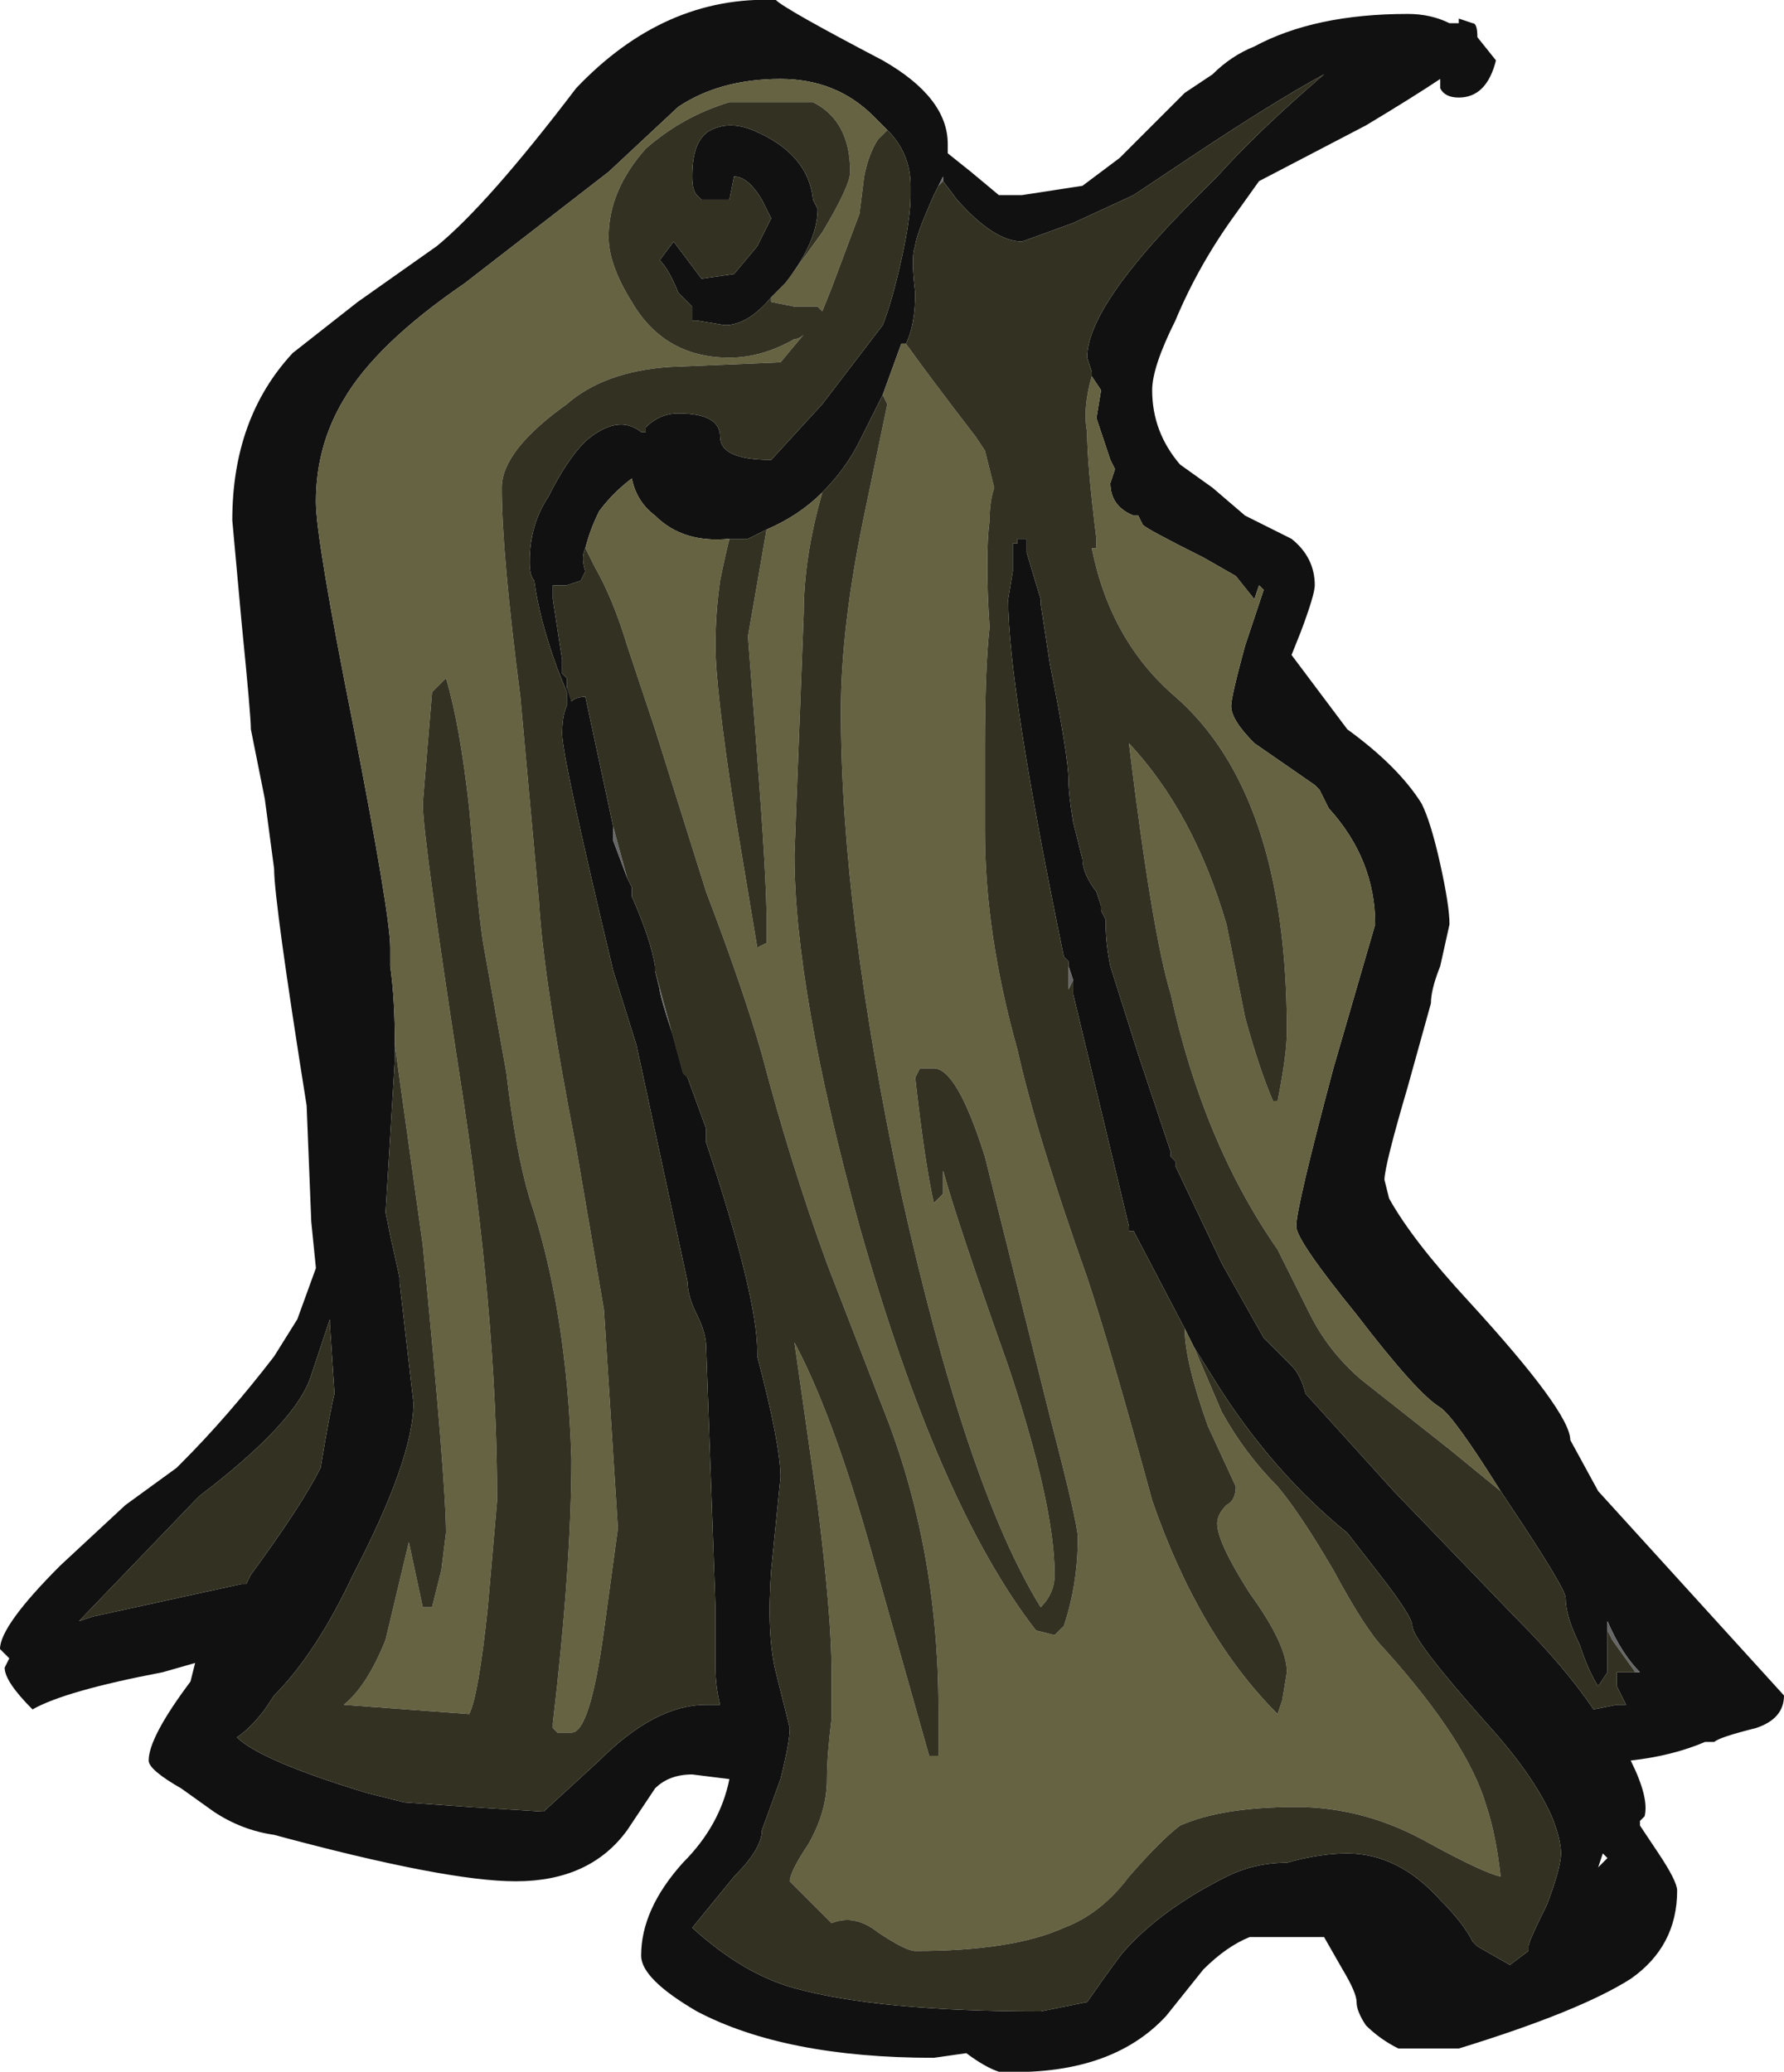 <?xml version="1.0" encoding="UTF-8" standalone="no"?>
<svg xmlns:ffdec="https://www.free-decompiler.com/flash" xmlns:xlink="http://www.w3.org/1999/xlink" ffdec:objectType="shape" height="22.3px" width="19.2px" xmlns="http://www.w3.org/2000/svg">
  <g transform="matrix(1.0, 0.0, 0.0, 1.0, 3.55, 1.3)">
    <path d="M4.8 -1.3 Q4.9 -1.2 5.95 -0.65 6.65 -0.25 6.65 0.25 L6.65 0.35 6.9 0.55 7.2 0.8 7.45 0.8 8.1 0.7 8.5 0.4 9.2 -0.3 9.5 -0.5 Q9.7 -0.7 9.95 -0.8 10.6 -1.15 11.6 -1.15 11.85 -1.15 12.05 -1.05 L12.15 -1.05 12.15 -1.1 12.3 -1.05 Q12.35 -1.05 12.35 -0.9 L12.55 -0.65 Q12.45 -0.25 12.15 -0.25 12.0 -0.25 11.95 -0.35 L11.95 -0.45 Q11.65 -0.25 11.15 0.05 L10.0 0.65 9.75 1.0 Q9.35 1.55 9.1 2.15 8.85 2.65 8.85 2.9 8.85 3.35 9.15 3.7 L9.5 3.95 9.85 4.25 10.35 4.5 Q10.6 4.7 10.6 5.0 10.6 5.1 10.45 5.5 L10.35 5.75 10.95 6.55 Q11.5 6.95 11.75 7.35 11.85 7.55 11.95 8.0 12.05 8.45 12.05 8.65 L11.95 9.1 Q11.85 9.35 11.85 9.5 L11.6 10.4 Q11.35 11.25 11.35 11.4 L11.4 11.6 Q11.65 12.05 12.25 12.7 13.35 13.9 13.35 14.2 L13.65 14.75 15.65 16.95 Q15.65 17.2 15.35 17.3 14.95 17.4 14.9 17.45 L14.8 17.45 Q14.45 17.6 14.0 17.65 14.2 18.05 14.15 18.25 L14.1 18.3 14.1 18.35 14.3 18.65 Q14.5 18.95 14.5 19.05 14.5 19.65 14.0 20.0 13.45 20.35 12.15 20.75 L11.5 20.75 Q11.3 20.65 11.15 20.5 11.05 20.35 11.05 20.25 11.05 20.15 10.9 19.9 L10.7 19.55 9.9 19.55 Q9.65 19.65 9.4 19.9 L9.0 20.4 Q8.4 21.05 7.2 21.0 7.05 20.95 6.85 20.8 L6.5 20.85 Q4.9 20.85 3.95 20.35 3.35 20.0 3.35 19.75 3.35 19.25 3.8 18.75 4.2 18.35 4.3 17.85 L3.9 17.8 Q3.65 17.8 3.5 17.95 L3.2 18.4 Q2.8 18.95 2.0 18.95 1.25 18.95 -0.6 18.45 -0.95 18.4 -1.25 18.2 L-1.6 17.95 Q-1.95 17.75 -1.95 17.65 -1.95 17.4 -1.5 16.8 L-1.45 16.6 -1.8 16.7 Q-2.85 16.9 -3.2 17.1 -3.5 16.8 -3.5 16.65 L-3.45 16.55 -3.55 16.45 Q-3.55 16.2 -2.9 15.55 L-2.2 14.9 -1.65 14.5 -1.6 14.45 Q-1.1 13.95 -0.6 13.3 L-0.35 12.9 -0.15 12.35 -0.2 11.85 -0.25 10.6 Q-0.6 8.4 -0.6 8.05 L-0.7 7.3 -0.85 6.55 Q-0.85 6.4 -0.95 5.4 L-1.05 4.3 Q-1.05 3.2 -0.4 2.5 L0.3 1.95 1.15 1.35 Q1.7 0.9 2.65 -0.35 3.6 -1.35 4.8 -1.3 M6.0 0.1 L5.85 -0.05 Q5.45 -0.45 4.85 -0.45 4.2 -0.45 3.75 -0.15 L3.0 0.55 1.45 1.75 Q0.5 2.4 0.15 3.0 -0.15 3.5 -0.15 4.1 -0.15 4.5 0.25 6.5 0.65 8.55 0.65 8.9 L0.65 9.1 Q0.7 9.45 0.7 9.95 L0.7 10.1 0.6 11.75 0.65 12.0 0.75 12.45 0.75 12.5 0.9 13.8 Q0.9 14.4 0.25 15.65 -0.15 16.5 -0.6 16.95 L-0.7 17.1 Q-0.85 17.3 -1.0 17.4 -0.75 17.65 0.4 18.0 L0.8 18.1 1.5 18.15 2.3 18.2 2.9 17.65 Q3.5 17.05 4.05 17.05 L4.2 17.05 Q4.15 16.85 4.15 16.65 L4.15 16.0 4.05 13.2 Q4.05 13.05 3.95 12.85 3.85 12.65 3.85 12.5 L3.3 9.95 3.05 9.15 Q2.5 6.85 2.5 6.6 2.5 6.4 2.55 6.3 L2.55 6.15 2.45 5.9 Q2.25 5.35 2.2 4.95 2.15 4.9 2.15 4.75 2.15 4.35 2.35 4.05 2.55 3.65 2.75 3.45 3.1 3.15 3.35 3.35 L3.4 3.35 3.4 3.3 Q3.55 3.15 3.75 3.15 4.2 3.15 4.2 3.4 4.2 3.65 4.75 3.65 L5.3 3.05 5.95 2.2 Q6.05 1.95 6.15 1.5 6.25 1.05 6.25 0.8 L6.25 0.7 Q6.25 0.35 6.0 0.1 M4.9 1.75 L4.75 1.9 Q4.5 2.2 4.25 2.2 L3.95 2.15 3.9 2.15 3.9 2.0 3.75 1.85 Q3.65 1.6 3.55 1.5 L3.7 1.3 4.0 1.7 4.35 1.65 4.6 1.35 4.75 1.05 4.65 0.85 Q4.5 0.6 4.35 0.6 L4.3 0.85 4.0 0.85 3.95 0.8 Q3.9 0.75 3.9 0.6 3.9 0.2 4.1 0.1 4.3 0.0 4.55 0.1 5.15 0.35 5.2 0.85 L5.25 0.95 Q5.25 1.3 4.9 1.75 M8.2 2.75 L8.2 2.7 8.15 2.55 Q8.15 2.0 9.3 0.85 L9.55 0.6 Q10.0 0.1 10.7 -0.5 10.15 -0.2 9.25 0.4 L8.65 0.8 8.0 1.1 7.45 1.3 Q7.15 1.3 6.75 0.85 L6.6 0.65 6.6 0.6 6.55 0.7 6.5 0.8 Q6.3 1.25 6.3 1.35 6.25 1.45 6.3 1.85 6.3 2.2 6.2 2.4 L6.15 2.4 5.95 2.95 5.7 3.45 Q5.55 3.75 5.3 4.0 5.05 4.25 4.7 4.4 L4.5 4.5 4.3 4.5 Q3.8 4.55 3.5 4.25 3.3 4.1 3.25 3.85 3.05 4.0 2.9 4.2 2.8 4.4 2.75 4.6 2.7 4.7 2.75 4.85 L2.7 4.95 2.55 5.0 2.4 5.0 2.4 5.15 2.5 5.8 2.5 5.95 2.55 6.0 2.55 6.1 2.6 6.2 2.6 6.25 Q2.65 6.2 2.75 6.2 L3.05 7.6 3.05 7.75 3.2 8.15 3.25 8.25 3.25 8.35 Q3.45 8.8 3.5 9.1 L3.5 9.15 3.55 9.35 Q3.55 9.45 3.85 10.3 L4.05 10.85 4.05 11.0 Q4.6 12.65 4.6 13.25 L4.6 13.3 Q4.85 14.25 4.85 14.6 L4.75 15.6 Q4.7 16.3 4.8 16.7 L4.95 17.3 Q4.95 17.45 4.85 17.85 L4.65 18.4 Q4.65 18.6 4.35 18.9 L3.9 19.45 Q4.45 19.95 5.0 20.1 5.9 20.35 7.65 20.35 L8.15 20.25 Q8.5 19.75 8.55 19.7 8.95 19.25 9.65 18.9 9.95 18.75 10.3 18.75 10.65 18.65 10.95 18.65 11.5 18.65 11.95 19.15 12.2 19.4 12.3 19.6 L12.35 19.65 12.7 19.85 12.9 19.7 12.9 19.65 Q12.9 19.6 13.1 19.2 13.25 18.8 13.25 18.65 13.25 18.5 13.15 18.25 12.95 17.8 12.45 17.25 11.65 16.35 11.65 16.2 11.65 16.1 11.3 15.65 L10.95 15.2 Q10.15 14.55 9.55 13.6 L9.3 13.2 9.2 13.0 8.65 11.95 8.6 11.95 8.6 11.9 8.0 9.4 8.0 9.25 7.95 9.1 7.95 9.05 7.9 9.0 Q7.3 6.1 7.3 5.15 L7.35 4.85 7.35 4.55 7.4 4.55 7.4 4.5 7.5 4.5 7.5 4.65 7.65 5.15 7.65 5.2 7.75 5.85 Q7.95 6.85 7.95 7.1 7.95 7.25 8.0 7.55 L8.1 7.95 Q8.1 8.1 8.25 8.3 L8.3 8.45 8.3 8.5 8.35 8.6 8.35 8.65 Q8.35 8.85 8.4 9.1 L8.7 10.05 9.05 11.1 9.05 11.15 9.1 11.2 9.1 11.25 9.6 12.3 10.05 13.1 10.35 13.4 Q10.45 13.5 10.5 13.7 L11.45 14.75 12.75 16.1 Q13.3 16.65 13.6 17.1 L13.85 17.05 13.95 17.05 13.85 16.85 13.85 16.7 14.05 16.7 14.1 16.7 Q13.9 16.5 13.75 16.15 L13.75 16.3 13.75 16.7 13.65 16.85 Q13.55 16.7 13.45 16.4 13.3 16.1 13.3 15.9 13.3 15.8 12.7 14.9 L12.6 14.75 Q12.1 13.95 11.95 13.85 11.7 13.7 11.05 12.85 10.4 12.05 10.4 11.9 10.4 11.7 10.8 10.2 L11.25 8.65 Q11.25 7.95 10.75 7.4 L10.65 7.2 10.6 7.15 9.95 6.7 Q9.7 6.45 9.7 6.3 9.7 6.2 9.85 5.65 L10.05 5.05 10.0 5.0 9.95 5.15 9.75 4.9 9.4 4.7 Q8.8 4.4 8.75 4.35 L8.7 4.25 8.65 4.25 Q8.4 4.15 8.4 3.9 L8.45 3.75 8.4 3.65 8.25 3.2 8.3 2.9 8.2 2.75 M0.0 12.95 L0.0 12.9 -0.2 13.5 Q-0.35 14.0 -1.4 14.8 L-1.45 14.85 -2.7 16.15 -2.55 16.1 -0.95 15.75 -0.9 15.75 -0.85 15.65 Q-0.3 14.9 -0.1 14.5 0.0 13.9 0.05 13.7 L0.0 12.95 M13.75 18.7 L13.7 18.65 13.65 18.8 13.75 18.7" fill="#111111" fill-rule="evenodd" stroke="none"/>
    <path d="M2.55 6.15 L2.55 6.3 2.55 6.15 M6.6 0.65 L6.55 0.7 6.6 0.6 6.6 0.65 M8.0 9.25 L7.95 9.35 7.95 9.1 8.0 9.25 M14.05 16.7 L13.8 16.35 13.75 16.25 13.75 16.3 13.75 16.15 Q13.9 16.5 14.1 16.7 L14.05 16.7 M2.55 6.1 L2.6 6.25 2.6 6.2 2.55 6.1 M3.05 7.6 L3.2 8.15 3.05 7.75 3.05 7.6 M3.5 9.15 L3.8 10.25 3.85 10.3 Q3.55 9.45 3.55 9.35 L3.5 9.15" fill="#666666" fill-rule="evenodd" stroke="none"/>
    <path d="M0.7 9.95 Q0.7 9.45 0.65 9.1 L0.65 8.9 Q0.65 8.55 0.25 6.5 -0.15 4.5 -0.15 4.1 -0.15 3.5 0.15 3.0 0.5 2.4 1.45 1.75 L3.0 0.55 3.75 -0.15 Q4.2 -0.45 4.85 -0.45 5.45 -0.45 5.85 -0.05 L6.0 0.1 5.9 0.2 Q5.8 0.35 5.75 0.6 L5.7 1.0 5.4 1.8 5.3 2.05 5.25 2.0 5.0 2.0 4.75 1.95 4.75 1.9 4.9 1.75 5.3 1.2 Q5.6 0.7 5.6 0.55 5.6 0.0 5.2 -0.2 L4.3 -0.2 Q3.8 -0.05 3.4 0.3 3.0 0.75 3.0 1.25 3.0 1.55 3.25 1.95 3.6 2.55 4.3 2.55 4.65 2.55 5.0 2.35 5.05 2.35 5.1 2.3 L4.85 2.6 3.65 2.65 Q2.95 2.7 2.55 3.05 1.85 3.55 1.85 3.95 1.85 4.65 2.05 6.2 L2.25 8.4 Q2.3 9.25 2.65 11.05 L2.95 12.8 3.1 15.15 2.95 16.25 Q2.8 17.35 2.6 17.35 L2.45 17.35 2.4 17.3 2.4 17.25 Q2.6 15.55 2.6 14.4 2.55 12.8 2.15 11.6 2.0 11.1 1.9 10.25 L1.65 8.85 Q1.6 8.55 1.5 7.4 1.4 6.5 1.25 6.0 L1.1 6.15 1.0 7.35 Q1.0 7.7 1.4 10.3 1.8 12.85 1.8 14.85 L1.7 16.0 Q1.6 16.95 1.5 17.15 L0.15 17.05 Q0.4 16.85 0.6 16.35 L0.85 15.3 1.0 16.0 1.1 16.0 1.2 15.6 1.25 15.2 Q1.25 14.65 1.0 12.1 L0.7 9.95 M6.2 2.4 Q6.45 2.75 6.95 3.4 L7.05 3.55 7.15 3.95 Q7.1 4.1 7.1 4.3 7.05 4.7 7.1 5.45 7.05 5.9 7.05 6.75 L7.05 7.65 Q7.05 8.75 7.4 10.0 7.6 10.9 8.15 12.45 8.4 13.2 8.85 14.85 9.35 16.3 10.2 17.15 L10.25 17.0 10.3 16.7 Q10.3 16.4 9.9 15.85 9.55 15.3 9.55 15.1 9.55 15.0 9.65 14.9 9.75 14.85 9.75 14.7 L9.45 14.05 Q9.2 13.35 9.2 13.0 L9.3 13.2 9.6 13.9 Q9.85 14.35 10.2 14.7 10.45 15.0 10.8 15.6 11.15 16.25 11.35 16.45 12.25 17.45 12.45 18.15 12.55 18.45 12.6 18.9 12.4 18.85 11.85 18.55 11.15 18.15 10.4 18.15 9.6 18.15 9.15 18.35 8.95 18.5 8.6 18.9 8.3 19.3 7.9 19.45 7.35 19.7 6.3 19.7 6.2 19.7 5.9 19.5 5.65 19.3 5.4 19.4 L4.95 18.95 Q4.95 18.85 5.15 18.55 5.35 18.2 5.35 17.85 5.35 17.6 5.4 17.2 L5.4 16.7 Q5.4 16.1 5.25 14.9 L5.0 13.15 Q5.4 13.9 5.8 15.3 L6.45 17.6 6.55 17.6 6.55 17.1 Q6.55 15.35 5.95 13.85 L5.35 12.3 Q4.95 11.2 4.65 10.05 4.45 9.35 4.05 8.3 L3.5 6.55 3.2 5.65 Q3.05 5.15 2.85 4.8 L2.75 4.6 Q2.8 4.4 2.9 4.2 3.05 4.0 3.25 3.85 3.3 4.1 3.5 4.25 3.8 4.55 4.3 4.5 4.25 4.7 4.2 4.95 4.15 5.3 4.15 5.65 4.15 6.1 4.35 7.4 L4.6 8.9 4.7 8.85 4.7 8.6 Q4.7 8.15 4.6 6.85 L4.5 5.55 4.7 4.4 Q5.05 4.25 5.3 4.0 5.1 4.7 5.1 5.3 L5.0 7.9 Q5.0 9.35 5.7 11.9 6.55 14.9 7.6 16.25 L7.8 16.3 7.9 16.2 Q8.05 15.75 8.05 15.25 8.05 15.1 7.75 13.95 L7.05 11.15 Q6.75 10.2 6.5 10.2 L6.35 10.2 6.3 10.3 Q6.4 11.2 6.5 11.65 L6.6 11.55 Q6.6 11.35 6.6 11.3 6.75 11.85 7.3 13.4 7.8 14.9 7.8 15.65 7.8 15.85 7.65 16.0 6.85 14.7 6.15 11.55 5.5 8.5 5.5 6.35 5.5 5.45 5.75 4.25 L6.0 3.05 5.95 2.95 6.15 2.4 6.2 2.4 M12.6 14.75 L12.05 14.3 11.1 13.55 Q10.75 13.25 10.55 12.85 L10.2 12.15 Q9.4 11.0 9.05 9.4 8.85 8.75 8.6 6.7 9.3 7.45 9.65 8.65 L9.85 9.65 Q10.0 10.2 10.15 10.55 L10.2 10.55 Q10.3 10.05 10.3 9.8 10.3 7.25 9.1 6.2 8.4 5.6 8.2 4.6 L8.25 4.6 8.25 4.5 Q8.15 3.7 8.15 3.35 8.1 3.1 8.2 2.75 L8.3 2.9 8.25 3.2 8.4 3.65 8.45 3.75 8.4 3.9 Q8.4 4.15 8.65 4.25 L8.7 4.25 8.75 4.35 Q8.8 4.4 9.4 4.7 L9.75 4.9 9.95 5.15 10.0 5.0 10.05 5.05 9.85 5.65 Q9.7 6.2 9.7 6.3 9.7 6.45 9.95 6.7 L10.6 7.15 10.65 7.2 10.75 7.4 Q11.25 7.95 11.25 8.65 L10.8 10.2 Q10.4 11.7 10.4 11.9 10.4 12.05 11.05 12.85 11.7 13.7 11.95 13.85 12.1 13.95 12.6 14.75" fill="#666342" fill-rule="evenodd" stroke="none"/>
    <path d="M0.7 9.95 L1.0 12.1 Q1.25 14.65 1.25 15.2 L1.2 15.6 1.1 16.0 1.0 16.0 0.85 15.3 0.6 16.35 Q0.4 16.85 0.15 17.05 L1.5 17.15 Q1.6 16.95 1.7 16.0 L1.8 14.85 Q1.8 12.85 1.4 10.3 1.0 7.7 1.0 7.35 L1.1 6.15 1.25 6.0 Q1.4 6.5 1.5 7.4 1.6 8.55 1.65 8.85 L1.9 10.25 Q2.0 11.1 2.15 11.6 2.55 12.8 2.6 14.4 2.6 15.55 2.4 17.25 L2.4 17.3 2.45 17.35 2.6 17.35 Q2.8 17.35 2.95 16.25 L3.1 15.15 2.95 12.8 2.65 11.05 Q2.3 9.25 2.25 8.4 L2.05 6.2 Q1.85 4.65 1.85 3.95 1.85 3.55 2.55 3.05 2.95 2.7 3.65 2.65 L4.85 2.6 5.1 2.3 Q5.05 2.35 5.0 2.35 4.65 2.55 4.3 2.55 3.6 2.55 3.25 1.95 3.0 1.55 3.0 1.25 3.0 0.75 3.4 0.3 3.8 -0.05 4.3 -0.2 L5.2 -0.2 Q5.6 0.0 5.6 0.55 5.6 0.7 5.3 1.2 L4.9 1.75 Q5.25 1.3 5.25 0.95 L5.2 0.85 Q5.15 0.35 4.55 0.1 4.3 0.0 4.1 0.1 3.9 0.2 3.9 0.6 3.9 0.75 3.95 0.8 L4.0 0.85 4.3 0.85 4.35 0.6 Q4.5 0.6 4.65 0.85 L4.75 1.05 4.6 1.35 4.35 1.65 4.0 1.7 3.7 1.3 3.55 1.5 Q3.65 1.6 3.75 1.85 L3.9 2.0 3.9 2.15 3.95 2.15 4.25 2.2 Q4.5 2.2 4.75 1.9 L4.75 1.95 5.0 2.0 5.25 2.0 5.3 2.05 5.4 1.8 5.7 1.0 5.75 0.6 Q5.8 0.35 5.9 0.2 L6.0 0.1 Q6.25 0.35 6.25 0.7 L6.25 0.8 Q6.25 1.05 6.15 1.5 6.05 1.95 5.95 2.2 L5.3 3.05 4.75 3.65 Q4.2 3.65 4.2 3.4 4.2 3.15 3.75 3.15 3.55 3.15 3.4 3.3 L3.4 3.35 3.35 3.35 Q3.1 3.15 2.75 3.45 2.55 3.65 2.35 4.05 2.15 4.35 2.15 4.75 2.15 4.9 2.2 4.95 2.25 5.35 2.45 5.9 L2.55 6.15 2.55 6.3 Q2.5 6.4 2.5 6.6 2.5 6.85 3.05 9.15 L3.3 9.95 3.85 12.5 Q3.85 12.65 3.95 12.85 4.05 13.05 4.05 13.2 L4.15 16.0 4.15 16.65 Q4.15 16.85 4.2 17.05 L4.05 17.05 Q3.5 17.05 2.9 17.65 L2.3 18.2 1.5 18.15 0.8 18.1 0.4 18.0 Q-0.75 17.65 -1.0 17.4 -0.85 17.3 -0.7 17.1 L-0.6 16.95 Q-0.15 16.5 0.25 15.65 0.9 14.4 0.9 13.8 L0.75 12.5 0.75 12.45 0.65 12.0 0.6 11.75 0.7 10.1 0.7 9.95 M6.6 0.65 L6.75 0.85 Q7.15 1.3 7.45 1.3 L8.0 1.1 8.65 0.8 9.25 0.4 Q10.15 -0.2 10.7 -0.5 10.0 0.1 9.55 0.6 L9.3 0.85 Q8.15 2.0 8.15 2.55 L8.2 2.7 8.2 2.75 Q8.1 3.1 8.15 3.35 8.15 3.7 8.25 4.5 L8.25 4.6 8.2 4.6 Q8.4 5.6 9.1 6.2 10.3 7.25 10.3 9.8 10.3 10.05 10.2 10.55 L10.15 10.55 Q10.0 10.2 9.85 9.65 L9.65 8.65 Q9.3 7.45 8.6 6.7 8.85 8.75 9.05 9.4 9.4 11.0 10.2 12.15 L10.55 12.85 Q10.75 13.25 11.1 13.55 L12.05 14.3 12.6 14.75 12.7 14.9 Q13.3 15.8 13.3 15.9 13.3 16.1 13.45 16.4 13.55 16.7 13.65 16.85 L13.75 16.7 13.75 16.3 13.75 16.25 13.8 16.35 14.05 16.7 13.85 16.7 13.85 16.85 13.95 17.05 13.85 17.05 13.6 17.1 Q13.3 16.65 12.75 16.1 L11.45 14.75 10.5 13.7 Q10.45 13.5 10.35 13.4 L10.05 13.1 9.6 12.3 9.1 11.25 9.1 11.2 9.05 11.15 9.05 11.1 8.7 10.05 8.4 9.1 Q8.35 8.85 8.35 8.65 L8.35 8.6 8.3 8.5 8.3 8.45 8.25 8.3 Q8.1 8.1 8.1 7.95 L8.0 7.55 Q7.95 7.25 7.95 7.1 7.95 6.85 7.75 5.85 L7.65 5.2 7.65 5.15 7.5 4.65 7.5 4.5 7.4 4.5 7.4 4.55 7.35 4.55 7.35 4.85 7.3 5.15 Q7.3 6.1 7.9 9.0 L7.95 9.05 7.95 9.1 7.95 9.35 8.0 9.25 8.0 9.4 8.6 11.9 8.6 11.95 8.65 11.95 9.2 13.0 Q9.2 13.35 9.45 14.05 L9.75 14.7 Q9.75 14.85 9.65 14.9 9.55 15.0 9.55 15.1 9.55 15.3 9.9 15.85 10.3 16.4 10.3 16.7 L10.25 17.0 10.2 17.15 Q9.35 16.3 8.85 14.85 8.4 13.2 8.15 12.45 7.6 10.9 7.4 10.0 7.05 8.75 7.05 7.65 L7.05 6.75 Q7.05 5.9 7.1 5.45 7.05 4.7 7.1 4.3 7.1 4.1 7.15 3.95 L7.05 3.55 6.95 3.4 Q6.45 2.75 6.2 2.4 6.3 2.2 6.3 1.85 6.25 1.45 6.3 1.35 6.3 1.25 6.5 0.8 L6.55 0.7 6.6 0.65 M5.95 2.95 L6.0 3.05 5.75 4.25 Q5.5 5.45 5.5 6.35 5.5 8.5 6.15 11.55 6.85 14.7 7.65 16.0 7.8 15.85 7.8 15.65 7.8 14.9 7.3 13.4 6.75 11.85 6.6 11.3 6.6 11.35 6.6 11.55 L6.5 11.65 Q6.4 11.2 6.3 10.3 L6.35 10.2 6.5 10.2 Q6.75 10.2 7.05 11.15 L7.75 13.95 Q8.05 15.1 8.05 15.25 8.05 15.75 7.9 16.2 L7.8 16.3 7.6 16.25 Q6.55 14.9 5.7 11.9 5.0 9.35 5.0 7.9 L5.1 5.3 Q5.1 4.7 5.3 4.0 5.55 3.75 5.7 3.45 L5.95 2.95 M4.7 4.4 L4.5 5.55 4.6 6.85 Q4.7 8.15 4.7 8.6 L4.7 8.85 4.6 8.9 4.35 7.4 Q4.15 6.1 4.15 5.65 4.15 5.3 4.2 4.95 4.25 4.7 4.3 4.5 L4.5 4.5 4.7 4.4 M2.75 4.6 L2.85 4.8 Q3.05 5.15 3.2 5.65 L3.5 6.55 4.05 8.3 Q4.45 9.35 4.65 10.05 4.95 11.2 5.35 12.3 L5.95 13.85 Q6.55 15.35 6.55 17.1 L6.55 17.6 6.45 17.6 5.8 15.3 Q5.4 13.9 5.0 13.15 L5.25 14.9 Q5.4 16.1 5.4 16.7 L5.4 17.2 Q5.35 17.6 5.35 17.85 5.35 18.2 5.15 18.55 4.95 18.85 4.95 18.95 L5.4 19.4 Q5.65 19.3 5.9 19.5 6.2 19.7 6.3 19.7 7.35 19.7 7.9 19.45 8.3 19.3 8.6 18.9 8.95 18.5 9.15 18.35 9.6 18.15 10.4 18.15 11.15 18.15 11.85 18.55 12.4 18.85 12.6 18.9 12.55 18.45 12.45 18.15 12.25 17.45 11.35 16.45 11.15 16.25 10.8 15.6 10.45 15.0 10.2 14.7 9.85 14.35 9.6 13.9 L9.3 13.2 9.55 13.6 Q10.15 14.55 10.95 15.2 L11.3 15.65 Q11.65 16.1 11.65 16.2 11.65 16.35 12.45 17.25 12.95 17.8 13.15 18.25 13.25 18.5 13.25 18.65 13.25 18.8 13.1 19.2 12.9 19.6 12.9 19.65 L12.9 19.7 12.7 19.85 12.35 19.65 12.3 19.6 Q12.2 19.4 11.95 19.15 11.5 18.65 10.95 18.65 10.65 18.65 10.3 18.75 9.95 18.75 9.65 18.9 8.95 19.25 8.55 19.7 8.5 19.75 8.15 20.25 L7.65 20.35 Q5.9 20.35 5.0 20.1 4.45 19.95 3.9 19.45 L4.35 18.9 Q4.65 18.6 4.65 18.4 L4.85 17.85 Q4.95 17.45 4.95 17.3 L4.8 16.7 Q4.7 16.3 4.75 15.6 L4.85 14.6 Q4.85 14.25 4.6 13.3 L4.6 13.25 Q4.6 12.65 4.05 11.0 L4.05 10.85 3.85 10.3 3.8 10.25 3.5 9.15 3.5 9.1 Q3.45 8.8 3.25 8.35 L3.25 8.25 3.2 8.15 3.05 7.6 2.75 6.2 Q2.65 6.2 2.6 6.25 L2.55 6.1 2.55 6.0 2.5 5.95 2.5 5.8 2.4 5.15 2.4 5.0 2.55 5.0 2.7 4.95 2.75 4.85 Q2.7 4.7 2.75 4.6 M0.0 12.95 L0.05 13.7 Q0.0 13.9 -0.1 14.5 -0.3 14.9 -0.85 15.65 L-0.9 15.75 -0.95 15.75 -2.55 16.1 -2.7 16.15 -1.45 14.85 -1.4 14.8 Q-0.35 14.0 -0.2 13.5 L0.0 12.9 0.0 12.95" fill="#333121" fill-rule="evenodd" stroke="none"/>
  </g>
</svg>
